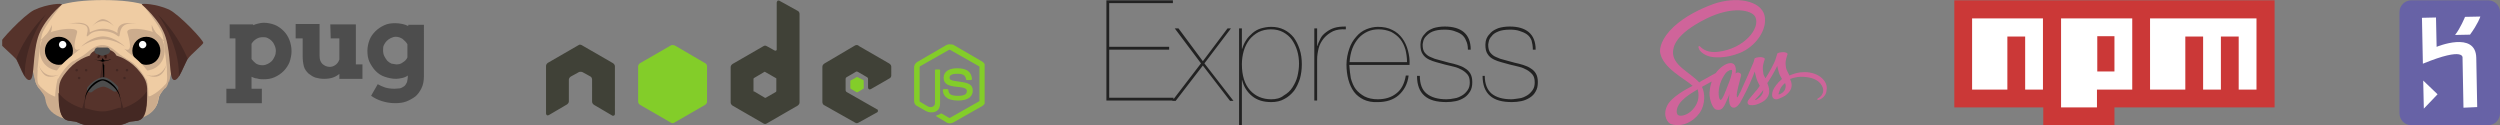 <?xml version="1.0" encoding="utf-8"?>
<!-- Generator: Adobe Illustrator 24.3.0, SVG Export Plug-In . SVG Version: 6.00 Build 0)  -->
<svg version="1.1" id="Layer_1" xmlns="http://www.w3.org/2000/svg" xmlns:xlink="http://www.w3.org/1999/xlink" x="0px" y="0px"
	 viewBox="0 0 800.8 40.2" style="enable-background:new 0 0 800.8 40.2;" xml:space="preserve">
<rect x="0" y="0" width="800.8" height="40.2" fill="#808080" stroke="none"/>
<style type="text/css">
	.st0{fill:#4D4D4D;}
	.st1{fill:#EFCCA3;}
	.st2{fill:#CCAC8D;}
	.st3{fill:#FFFFFF;}
	.st4{fill:#56332B;}
	.st5{fill:#442823;}
	.st6{fill:#7F4A41;stroke:#4D4D4D;stroke-width:1.598;stroke-linecap:round;stroke-linejoin:round;}
	.st7{fill:#331712;}
	.st8{fill:#83CD29;}
	.st9{fill:#404137;}
	.st10{fill:#CB3837;}
	.st11{fill:#6762A6;}
	.st12{fill:#222222;}
	.st13{fill:#CF649A;}
	.st14{clip-path:url(#SVGID_4_);}
</style>
<symbol  id="A" viewBox="-51.4 -15.2 102.8 30.4">
	<g>
		<path class="st0" d="M4.3-9.3H10v0.2c0.4-0.2,0.8-0.3,1.2-0.4s0.9-0.2,1.3-0.2c1,0,1.9,0.2,2.7,0.5c0.8,0.3,1.6,0.9,2.2,1.5
			s1.1,1.4,1.4,2.2s0.5,1.7,0.5,2.7c0,0.9-0.2,1.8-0.5,2.7C18.5,0.6,18,1.4,17.4,2s-1.3,1.1-2.2,1.5S13.5,4,12.5,4
			c-0.5,0-1,0-1.6-0.2c-0.4,0-0.9-0.2-1.3-0.4v2.9h2.5v3.5H3.5V6.3h2.2V-5.9H4.3V-9.3L4.3-9.3z M12.3-6.2c-0.5,0-1,0.1-1.5,0.4
			S9.9-5.1,9.6-4.6v3.7c0.3,0.4,0.7,0.8,1.1,1.1c0.5,0.3,1,0.4,1.6,0.4c0.4,0,0.8-0.1,1.2-0.3s0.7-0.4,1-0.7s0.5-0.7,0.7-1.1
			s0.3-0.9,0.3-1.3c0-0.5-0.1-1-0.3-1.4C15-4.7,14.8-5,14.5-5.3s-0.6-0.5-1-0.7S12.7-6.2,12.3-6.2L12.3-6.2z M28.7-9.3h6.2v9.7h1.6
			v3.5h-5.6V2.7c-0.5,0.4-1,0.7-1.6,0.9c-0.6,0.2-1.3,0.3-2.1,0.3c-0.7,0-1.4-0.1-2.1-0.3c-0.6-0.2-1.2-0.6-1.7-1
			c-0.5-0.5-0.9-1-1.1-1.7C22.1,0.1,22-0.7,22-1.6v-4.3h-1.7v-3.5h5.8v7.7c0,0.9,0.2,1.5,0.7,2c0.5,0.4,1,0.7,1.8,0.7
			c0.5,0,1-0.2,1.4-0.5s0.7-0.7,0.9-1.3v-5.1h-2.1L28.7-9.3L28.7-9.3z M47.5,3.1c-0.4,0.3-0.9,0.5-1.4,0.6s-1,0.2-1.4,0.2
			c-1,0-1.9-0.2-2.8-0.5S40.3,2.6,39.7,2s-1.1-1.4-1.5-2.2c-0.4-0.9-0.5-1.8-0.5-2.7s0.2-1.8,0.5-2.6S39-7,39.6-7.6s1.3-1.1,2.2-1.5
			c0.8-0.4,1.8-0.5,2.7-0.5c0.6,0,1.1,0.1,1.7,0.2c0.5,0.1,1,0.3,1.4,0.5v-0.3h3.8V3.3c0,1.1-0.2,2.1-0.6,2.9
			c-0.4,0.8-0.9,1.5-1.5,2c-0.7,0.5-1.4,0.9-2.2,1.2s-1.7,0.4-2.7,0.4c-1.2,0-2.2-0.2-3.2-0.5C40.3,9,39.4,8.6,38.6,8l1.6-2.8
			C40.7,5.5,41.4,5.8,42,6c0.7,0.2,1.4,0.3,2.3,0.3c0.5,0,0.9-0.1,1.3-0.1c0.4-0.1,0.7-0.3,1-0.5s0.5-0.6,0.7-1
			C47.4,4.3,47.5,3.8,47.5,3.1L47.5,3.1L47.5,3.1z M44.7,0.4c0.6,0,1.1-0.1,1.6-0.5c0.5-0.3,0.9-0.7,1.1-1.2v-3.2
			c-0.3-0.5-0.7-0.9-1.2-1.3c-0.5-0.3-1-0.5-1.6-0.5c-0.4,0-0.8,0.1-1.2,0.3c-0.4,0.2-0.7,0.4-1,0.7c-0.3,0.3-0.5,0.6-0.7,1
			S41.5-3.5,41.5-3s0.1,1,0.3,1.4s0.4,0.7,0.7,1.1c0.3,0.3,0.6,0.5,1,0.7C43.9,0.3,44.3,0.3,44.7,0.4L44.7,0.4z"/>
		<path class="st1" d="M-10.1-5.7c-0.1-1.7,0.2-3.2-0.6-4.5c-1.8-3.2-6.5-5-15.7-5v0.3h-0.2h0.2v-0.3c-9.2,0-14.1,1.8-15.9,5
			C-43-8.9-43-7.4-43.1-5.7c-0.1,1.3-0.7,2.8-0.4,4.3c0.3,2,0.4,4,0.7,5.8c0.2,1.5,2.3,2.8,2.5,4.2c0.5,3.9,4.6,5.7,13.8,5.7v0.3
			h-0.2h0.2v-0.3c9.2,0,13.1-1.8,13.6-5.7c0.2-1.5,2.1-2.7,2.3-4.2c0.3-1.8,0.4-3.8,0.7-5.8C-9.4-2.9-10-4.3-10.1-5.7L-10.1-5.7z"/>
		<g>
			<path class="st2" d="M-26.6-4.3c1.7,0,2.8,1.1,3.9,2c1.3,1.1,3.4,1.9,4.3,2.8s2,1.9,2.5,3.4c0.5,1.5,0.5,3.4,0.5,3.9s0.3,0.4,1,0
				c1.8-0.9,3.8-3.3,3.8-3.3C-10.8,6-12.8,7.3-13,8.8c-0.5,3.9-4.3,5.8-13.7,5.8l0,0h0.2"/>
			<path class="st2" d="M-20.5-7.3c0.3,1.2,1.6,5.2-0.8,3.9c0,0,1,0.6,1.6,2.8c0.7,2.2,2.2,2.5,2.2,2.5s2.6,0.5,4.5-1.2
				c1.6-1.4,1.9-3.8,1.2-5.7c-0.7-1.8-1.9-2.4-3.7-2.8C-17.3-8.3-20.9-8.6-20.5-7.3L-20.5-7.3z"/>
		</g>
		<g>
			<path id="C_3_" d="M-19.3-2.9c0-1.9,1.5-3.4,3.4-3.4s3.4,1.5,3.4,3.4s-1.5,3.4-3.4,3.4S-19.3-1.1-19.3-2.9z"/>
		</g>
		<path class="st3" d="M-17.7-4.4c0-0.5,0.4-0.9,0.9-0.9s0.9,0.4,0.9,0.9s-0.4,0.9-0.9,0.9S-17.7-3.9-17.7-4.4z"/>
		<path class="st1" d="M-21.1-3.1c0,0,3,2.1,4.7,4.1s1.6,2.4,1.6,2.4L-16,4c0,0-1.7-3.2-3.8-4.4s-2.3-2.2-2.3-2.2L-21.1-3.1z"/>
		<path class="st2" d="M-26.5-4.3c-1.7,0-2.9,1.1-4,2c-1.3,1.1-3.5,1.9-4.4,2.8c-0.9,1-2.1,1.9-2.5,3.4S-38,7.3-38,7.8s0.1,0.5-1,0
			c-1.8-0.9-3.8-3.3-3.8-3.3c0.2,1.5,2.2,2.8,2.4,4.3c0.5,3.9,4.3,5.8,13.8,5.8h0.2"/>
		<path class="st4" d="M-17.5,2.2c-1.8-2.3-4.8-4.4-8.9-4.4l0,0c-4.1,0-7.1,2.1-8.9,4.4c-1.9,2.3-1.8,3.3-1.8,5.5
			c0,8.1,2.8,5.8,4.7,6.8c1.9,1,3.9,0.7,6,0.7l0,0c2.1,0,4,0.3,6-0.7c1.9-1,4.7,1.4,4.7-6.6C-15.7,5.5-15.6,4.5-17.5,2.2L-17.5,2.2z
			"/>
		<g>
			<path class="st5" d="M-26.6-0.2c0,0-0.3,3.7-0.8,4.5l1-0.2L-26.6-0.2z"/>
			<path class="st5" d="M-26.4-0.2c0,0,0.3,3.7,0.8,4.5l-1-0.2L-26.4-0.2z"/>
		</g>
		<path class="st4" d="M-29.6-1.1c-0.4-0.9,1-2.3,3.2-2.3s3.6,1.4,3.2,2.3s-1.8,1.2-3.2,1.2C-27.8,0.1-29.2-0.2-29.6-1.1z"/>
		<path d="M-26.4-0.2c0-0.2,1.3-0.2,2-0.7c0,0-1.4,0.5-1.7,0.3c-0.3-0.2-0.4-0.6-0.4-0.6s-0.1,0.5-0.3,0.6c-0.3,0.2-1.9-0.3-1.9-0.3
			L-26.4-0.2c-0.1,0.1-0.1,0.5-0.1,0.8l0.2,3.5c0.2,0.3,0.2-2.6,0.2-3.5C-26.3,0.6-26.4-0.2-26.4-0.2z"/>
	</g>
	<path class="st6" d="M-26.3,5c0.7,0,1.8,0.5,2.8,1.2c-1-1.1-2.2-1.9-2.8-1.9c-0.7,0-2.2,0.8-3.2,2.1C-28.5,5.5-27.1,5-26.3,5
		L-26.3,5z"/>
	<g>
		<g>
			<path class="st5" d="M-26.6,11.8c-1.5,0-2.9-0.5-4.2-0.8c-0.3-0.1-0.5,0.1-0.8,0c-2.4-0.8-4.4-2.1-5.6-3.7v0.4
				c0,8.1,2.8,5.8,4.7,6.8c1.9,1,3.9,0.7,6,0.7l0,0c2.1,0,4,0.3,6-0.7c1.9-1,4.7,1.4,4.7-6.7V6.9c-1.1,1.8-3.2,3.2-5.7,4.1
				c-0.2,0.1-0.8-0.1-1-0.1C-23.8,11.3-25,11.8-26.6,11.8L-26.6,11.8z"/>
			<path class="st5" d="M-30.3,7.4c0,0-1,2.9-0.3,4.1l-0.9-0.4C-31.4,11.2-30.8,8.3-30.3,7.4L-30.3,7.4z M-22.6,7.4
				c0,0,1,2.9,0.3,4.1l0.9-0.4C-21.5,11.2-22.2,8.3-22.6,7.4L-22.6,7.4z"/>
		</g>
		<path class="st2" d="M-32.7-7.3c-0.3,1.2-1.6,5.2,0.8,3.9c0,0-1,0.6-1.6,2.8s-2.2,2.5-2.2,2.5s-2.6,0.5-4.5-1.2
			c-1.6-1.4-1.9-3.8-1.2-5.7s1.9-2.4,3.7-2.8C-35.9-8.3-32.3-8.6-32.7-7.3L-32.7-7.3z"/>
		<path d="M-26.5,4.3c1,0,4.3,2.2,4.3,5V9.1c0-2.8-2.6-5.1-4.3-5.1s-4.3,2.3-4.3,5.1v0.2C-30.7,6.5-27.5,4.3-26.5,4.3L-26.5,4.3z"/>
		<path class="st7" d="M-26.1-1.5c-0.1-0.3,0-0.6,0.2-0.6s0.4,0.2,0.4,0.5s0,0.6-0.2,0.6S-26-1.2-26.1-1.5L-26.1-1.5z M-27.7-1.7
			c0.1-0.3,0.3-0.5,0.5-0.5s0.2,0.3,0.1,0.6s-0.3,0.5-0.5,0.5S-27.8-1.4-27.7-1.7z"/>
		<g>
			<path id="C_2_" d="M-40.5-2.9c0-1.9,1.5-3.4,3.4-3.4s3.4,1.5,3.4,3.4s-1.5,3.4-3.4,3.4S-40.5-1.1-40.5-2.9z"/>
		</g>
		<path class="st3" d="M-37.1-4.4c0-0.5,0.4-0.9,0.9-0.9s0.9,0.4,0.9,0.9l0,0c0,0.5-0.4,0.9-0.9,0.9C-36.7-3.5-37.1-3.9-37.1-4.4
			L-37.1-4.4L-37.1-4.4z"/>
	</g>
	<path class="st6" d="M-25.5-2.9c0,0-0.9,0.4-1.1,0.4s-1.1-0.5-1.1-0.4H-25.5L-25.5-2.9z"/>
	<g>
		<path class="st1" d="M-32.2-3.1c0,0-3,2.1-4.7,4.1s-1.6,2.4-1.6,2.4l1.2,0.5c0,0,1.7-3.2,3.8-4.4s2.3-2.2,2.3-2.2L-32.2-3.1z"/>
		<g>
			<path class="st2" d="M-38.8-9.2c0,0-1,2.8-3.3,4C-42.2-5.2-38.6-5.6-38.8-9.2L-38.8-9.2z M-14.6-9.2c0,0,1,2.8,3.3,4
				C-11.2-5.2-14.8-5.6-14.6-9.2L-14.6-9.2z M-21.1-3.9c0,0-2.3-2.4-5.3-2.5c0,0,0.1,0,0,0s0,0,0,0c-3.1,0.1-5.3,2.5-5.3,2.5
				c2.6-1.8,4.9-1.8,5.3-1.8C-26.4-5.7-23.8-5.8-21.1-3.9L-21.1-3.9z M-23.8-8.9c0,0-1.2-1.6-2.7-1.7h0.1c-1.2,0-2.6,1.7-2.6,1.7
				c1.3-1.3,2.6-1.2,2.6-1.2S-25.2-10.2-23.8-8.9L-23.8-8.9z M-37.1,2.9c0,0-1.8,0.9-3.1,0.3l0,0C-41.4,2.6-42,0.6-42,0.6
				S-40.8,4.1-37.1,2.9z M-16,2.9c0,0,1.8,0.9,3.1,0.3c1.5-0.7,1.8-2.6,1.8-2.6S-12.3,4.1-16,2.9L-16,2.9z M-35-9.4
				c1-0.2,2.7-0.2,4,0.2c1.7,0.6,0.3,2.7,0.7,2.8s0.8-1.5,3.9-1.3s3.5,1.5,3.9,1.3s-0.4-3.8,4.2-3c0,0-4.9-1.3-4.6,2.2
				c0,0-2.8-2.2-6.7-0.2C-29.8-7.4-28.8-10.7-35-9.4L-35-9.4z M-18-9.4c0.1,0,0.1,0,0.2,0S-17.9-9.4-18-9.4z"/>
			<path class="st2" d="M-36.4-14.1c0,0-4.2,5.2-4.8,7.2s-1.1,10.4-1.6,11.6l-1.9-8.2l3.5-8.6L-36.4-14.1z M-16.8-14.1
				c0,0,4.2,5.2,4.8,7.2s1.1,10.4,1.6,11.6l1.9-8.2l-3.5-8.6L-16.8-14.1z"/>
		</g>
		<path class="st4" d="M-17-14.1c0,0,4.5,3.7,5.8,8s0.8,9.5,1.8,10.2C-8,5-6.4-0.5-5.8-1c0.7-1,3.5-3.3,3.7-3.8s-5.7-6.8-8.3-8.1
			C-13.5-14.3-17.3-14.5-17-14.1z"/>
		<path class="st5" d="M-13.2-11.8c0,0,5.3,6.7,5.2,15.1L-5.9-1C-6-1-7.8-6.5-13.2-11.8z"/>
		<path class="st4" d="M-36.4-14.1c0,0-4.5,3.7-5.8,8S-43,3.4-44,4.1C-45.4,5-47-0.5-47.6-1c-0.8-0.9-3.6-3.3-3.8-3.7
			c-0.2-0.4,5.7-6.8,8.3-8.1C-39.9-14.3-36.1-14.5-36.4-14.1z"/>
		<path class="st5" d="M-40.2-11.8c0,0-5.3,6.7-5.2,15.1l-2-4.3C-47.4-1-45.6-6.5-40.2-11.8z"/>
		<path class="st2" d="M-43,3.4c0,0,0.4,2.1,1,2.7c0.6,0.7,0.2-0.5,0.2-0.5s-0.7-0.3-0.5-3C-42.2,0-43,3.4-43,3.4L-43,3.4z
			 M-10.2,3.4c0,0-0.4,2.1-1,2.7s-0.2-0.5-0.2-0.5s0.7-0.3,0.5-3S-10.2,3.4-10.2,3.4L-10.2,3.4z"/>
		<g>
			<g>
				<path id="D_11_" class="st5" d="M-30.8,1.8c0-0.2,0.1-0.3,0.3-0.3s0.3,0.1,0.3,0.3s-0.1,0.3-0.3,0.3S-30.8,2-30.8,1.8z"/>
			</g>
			<g>
				<path id="D_10_" class="st5" d="M-32.5,3.7c0-0.2,0.1-0.3,0.3-0.3c0.2,0,0.3,0.1,0.3,0.3S-32,4-32.2,4
					C-32.4,4-32.5,3.9-32.5,3.7z"/>
			</g>
			<g>
				<path id="D_9_" class="st5" d="M-33.1,1.8c0-0.2,0.1-0.3,0.3-0.3s0.3,0.1,0.3,0.3s-0.1,0.3-0.3,0.3S-33.1,2-33.1,1.8z"/>
			</g>
			<g>
				<path id="D_8_" class="st5" d="M-23.3,1.8c0-0.2,0.1-0.3,0.3-0.3s0.3,0.1,0.3,0.3s-0.1,0.3-0.3,0.3S-23.3,2-23.3,1.8z"/>
			</g>
			<g>
				<path id="D_7_" class="st5" d="M-21.5,3.7c0-0.2,0.1-0.3,0.3-0.3s0.3,0.1,0.3,0.3S-21,4-21.2,4S-21.5,3.9-21.5,3.7z"/>
			</g>
			<g>
				<path id="D_6_" class="st5" d="M-20.9,1.8c0-0.2,0.1-0.3,0.3-0.3s0.3,0.1,0.3,0.3s-0.1,0.3-0.3,0.3S-20.9,2-20.9,1.8z"/>
			</g>
		</g>
	</g>
</symbol>
<symbol  id="A_3" viewBox="-55.8 -15.7 111.6 31.4">
	<g>
		<path class="st8" d="M46.7-4.6c-0.3,0-0.5,0.1-0.8,0.2l-7.4,4.3c-0.5,0.3-0.8,0.8-0.8,1.4v8.5c0,0.6,0.3,1.1,0.8,1.3l1.9,1.1
			c0.9,0.5,1.3,0.5,1.7,0.5c1.4,0,2.2-0.8,2.2-2.3V2c0-0.1-0.1-0.2-0.2-0.2h-0.9C43.1,1.8,43,1.9,43,2v8.4c0,0.6-0.7,1.3-1.8,0.8
			l-2-1.2c-0.1,0-0.1-0.1-0.1-0.2V1.2c0-0.1,0.1-0.2,0.1-0.2l7.4-4.2c0.1,0,0.2,0,0.2,0L54.2,1c0.1,0,0.1,0.1,0.1,0.2v8.5
			c0,0.1,0,0.2-0.1,0.2l-7.4,4.2c-0.1,0-0.2,0-0.2,0L44.7,13c-0.1,0-0.1,0-0.2,0c-0.5,0.3-0.6,0.3-1.1,0.5c-0.1,0-0.3,0.1,0.1,0.3
			l2.5,1.5c0.2,0.1,0.5,0.2,0.8,0.2c0.3,0,0.5-0.1,0.8-0.2l7.4-4.2c0.5-0.3,0.8-0.8,0.8-1.3V1.2c0-0.6-0.3-1.1-0.8-1.4l-7.4-4.3
			C47.2-4.5,47-4.6,46.7-4.6L46.7-4.6z M48.6,1.5c-2.1,0-3.4,0.9-3.4,2.4c0,1.6,1.2,2.1,3.3,2.3c2.4,0.2,2.6,0.6,2.6,1.1
			c0,0.8-0.7,1.2-2.2,1.2c-2,0-2.4-0.5-2.5-1.5c0-0.1-0.1-0.2-0.2-0.2h-1C45.1,6.8,45,6.9,45,7c0,1.2,0.7,2.7,3.9,2.7
			c2.3,0,3.7-0.9,3.7-2.5s-1.1-2-3.4-2.3c-2.3-0.3-2.5-0.5-2.5-1c0-0.4,0.2-1,1.9-1c1.5,0,2.1,0.3,2.3,1.4c0,0.1,0.1,0.2,0.2,0.2h1
			c0.1,0,0.1,0,0.2-0.1c0.1-0.1,0.1-0.1,0.1-0.2C52.2,2.3,51,1.5,48.6,1.5L48.6,1.5z"/>
		<path class="st9" d="M3.2-15.7c-0.1,0-0.2,0-0.2,0.1c-0.1,0.1-0.2,0.2-0.2,0.4v12C2.8-3.1,2.7-3,2.6-3S2.4-2.9,2.3-3l-2-1.1
			C0-4.3-0.3-4.3-0.6-4.1l-7.8,4.5c-0.3,0.2-0.5,0.5-0.5,0.8v9c0,0.3,0.2,0.6,0.5,0.8l7.8,4.5c0.3,0.2,0.6,0.2,0.9,0L8.1,11
			c0.3-0.2,0.5-0.5,0.5-0.8v-22.5c0-0.3-0.2-0.7-0.5-0.8l-4.7-2.6C3.4-15.7,3.3-15.7,3.2-15.7z M-47.1-4.5c-0.2,0-0.3,0-0.4,0.1
			l-7.8,4.5c-0.3,0.2-0.5,0.5-0.5,0.8V13c0,0.2,0.1,0.3,0.2,0.4c0.1,0.1,0.3,0.1,0.5,0l4.6-2.7c0.3-0.2,0.5-0.5,0.5-0.8V4.4
			c0-0.3,0.2-0.6,0.5-0.8l2-1.1c0.1-0.1,0.3-0.1,0.5-0.1c0.2,0,0.3,0,0.5,0.1l2,1.1c0.2,0.1,0.4,0.4,0.4,0.8V10
			c0,0.3,0.2,0.6,0.5,0.8l4.6,2.7c0.1,0.1,0.3,0.1,0.5,0c0.1-0.1,0.2-0.2,0.2-0.4V1c0-0.3-0.2-0.6-0.5-0.8l-7.8-4.5
			C-46.7-4.4-46.8-4.4-47.1-4.5L-47.1-4.5L-47.1-4.5z M23.2-4.4c-0.2,0-0.3,0-0.5,0.1l-7.8,4.6c-0.3,0.2-0.5,0.5-0.5,0.8v9
			c0,0.3,0.2,0.7,0.5,0.8l7.8,4.4c0.3,0.2,0.6,0.2,0.9,0l4.7-2.6c0.2-0.1,0.2-0.2,0.2-0.4s0-0.3-0.1-0.3l-7.9-4.5
			c-0.1-0.1-0.2-0.3-0.2-0.4V4.2c0-0.2,0.1-0.3,0.2-0.4l2.4-1.4c0.1-0.1,0.3-0.1,0.5,0l2.4,1.4C25.9,3.9,26,4,26,4.2v2.2
			c0,0.2,0.1,0.3,0.2,0.4s0.3,0.1,0.5,0l4.7-2.7c0.4-0.2,0.5-0.5,0.5-0.8V1.1c0-0.3-0.2-0.6-0.5-0.8l-7.8-4.5
			C23.6-4.3,23.4-4.4,23.2-4.4L23.2-4.4z M-0.2,2.4L-0.2,2.4L2.6,4c0.1,0,0.1,0.1,0.1,0.2v3.1c0,0.1-0.1,0.2-0.1,0.2L0,9
			c-0.1,0-0.2,0-0.2,0l-2.7-1.6c-0.1,0-0.2,0-0.2-0.1V4.2C-3.1,4.1-3,4-3,4l2.7-1.6C-0.2,2.4-0.2,2.4-0.2,2.4L-0.2,2.4z"/>
		<path class="st8" d="M-23.6-4.4c-0.2,0-0.3,0-0.5,0.1l-7.8,4.5c-0.3,0.2-0.5,0.5-0.5,0.8v9c0,0.3,0.2,0.6,0.5,0.8l7.8,4.5
			c0.3,0.2,0.6,0.2,0.9,0l7.8-4.5c0.3-0.2,0.5-0.5,0.5-0.8V1c0-0.3-0.2-0.7-0.5-0.8l-7.7-4.5C-23.3-4.3-23.4-4.4-23.6-4.4L-23.6-4.4
			z M23.2,3.7C23.2,3.7,23.1,3.7,23.2,3.7l-1.6,0.9c-0.1,0-0.1,0.1-0.1,0.2v1.7c0,0.1,0,0.1,0.1,0.2l1.5,0.9c0.1,0,0.1,0,0.2,0
			l1.5-0.9c0.1,0,0.1-0.1,0.1-0.2V4.7c0-0.1,0-0.1-0.1-0.2L23.2,3.7C23.3,3.7,23.2,3.7,23.2,3.7z"/>
	</g>
</symbol>
<g>
	<path class="st10" d="M626,0.1v34.3h28.5v5.7h22.8v-5.7h51.3V0.1H626z"/>
	<path class="st3" d="M643,5.9h-11.3v22.8H643v-17h5.7v17h5.7V5.9H643z M660.2,5.9v28.5h11.5v-5.7H683V5.9H660.2z M677.3,22.9h-5.5
		V11.6h5.5V22.9z M700,5.9h-11.3v22.8H700v-17h5.7v17h5.7v-17h5.7v17h5.7V5.9H700z"/>
</g>
<g>
	<path class="st11" d="M797,40.1h-24.6c-2.1,0-3.8-1.7-3.8-3.8V3.9c0-2.1,1.7-3.8,3.8-3.8H797c2.1,0,3.8,1.7,3.8,3.8v32.4
		C800.8,38.4,799.1,40.1,797,40.1L797,40.1z"/>
	<path class="st3" d="M789.1,34.5l-0.3-15.9c0,0,1-3.8-12.7,1.8c0,0.1-0.3-14.7-0.3-14.7l4.5-0.1l0.2,9.4c0,0,12.5-5.2,12.7,3.5
		l0.3,15.8L789.1,34.5L789.1,34.5z M791.2,11.1l-4.8,0.1c1.7-2.1,3.2-5.8,3.2-5.8l4.9-0.1C794.5,5.4,793.7,7.7,791.2,11.1
		L791.2,11.1z M776.4,34.8l-0.2-9l4.6,4.4L776.4,34.8L776.4,34.8z"/>
</g>
<path class="st12" d="M355.3,31.3V15.9h19.2V15h-19.2V1h20.4V0.1h-21.3v32.1h21.5v-0.9L355.3,31.3L355.3,31.3z M393.2,9.1l-7.9,10.5
	l-7.8-10.5h-1.2l8.4,11.2l-9.2,12h1.1l8.7-11.3l8.7,11.3h1.1l-9.3-12l8.5-11.2H393.2L393.2,9.1z M397.8,40.1V25.7h0.1
	c0.5,2.1,1.6,3.8,3.2,5.1c1.6,1.3,3.6,1.9,6.1,1.9c1.6,0,3-0.3,4.2-1c1.2-0.6,2.2-1.5,3.1-2.6c0.8-1.1,1.4-2.4,1.9-3.9
	c0.4-1.5,0.6-3,0.6-4.6c0-1.7-0.2-3.3-0.7-4.8s-1.1-2.7-1.9-3.8c-0.9-1.1-1.9-1.9-3.1-2.5s-2.6-0.9-4.1-0.9c-1.2,0-2.2,0.2-3.3,0.5
	c-1,0.3-1.9,0.8-2.7,1.5c-0.8,0.7-1.5,1.4-2,2.2c-0.6,0.9-1,1.8-1.3,2.8h-0.1V9.1h-0.9v31H397.8L397.8,40.1z M407.2,31.8
	c-2.8,0-5.1-1-6.8-2.9c-1.7-1.9-2.6-4.7-2.6-8.3c0-1.5,0.2-2.9,0.6-4.3c0.4-1.4,1-2.5,1.8-3.6c0.8-1,1.8-1.8,2.9-2.4
	c1.2-0.6,2.5-0.9,4-0.9s2.8,0.3,3.9,0.9c1.1,0.6,2.1,1.4,2.8,2.4c0.7,1,1.3,2.2,1.7,3.5c0.4,1.3,0.6,2.8,0.6,4.2s-0.2,2.7-0.5,4
	c-0.3,1.3-0.9,2.5-1.6,3.6c-0.7,1.1-1.6,1.9-2.8,2.6C410.1,31.5,408.7,31.8,407.2,31.8L407.2,31.8z M421.9,32.2V19.1
	c0-1.3,0.2-2.5,0.5-3.7c0.3-1.2,0.9-2.2,1.7-3.2c0.8-0.9,1.7-1.6,2.9-2.2c1.1-0.5,2.5-0.7,4.1-0.6V8.5c-1.4,0-2.6,0.1-3.6,0.4
	c-1,0.3-1.9,0.8-2.7,1.4c-0.8,0.6-1.4,1.2-1.8,2c-0.4,0.8-0.8,1.6-1,2.4h-0.1V9.1H421v23.1H421.9L421.9,32.2z M432.2,20.8h19.3
	c0.1-1.6-0.1-3.1-0.5-4.6s-1-2.8-1.8-3.9s-1.9-2.1-3.2-2.7c-1.3-0.7-2.9-1-4.6-1c-1.3,0-2.6,0.3-3.8,0.8c-1.2,0.5-2.3,1.3-3.2,2.4
	c-0.9,1-1.7,2.3-2.2,3.8s-0.9,3.2-0.9,5.1c0,1.7,0.2,3.3,0.6,4.8c0.4,1.5,1,2.8,1.8,3.9s1.9,1.9,3.1,2.5c1.3,0.6,2.8,0.9,4.6,0.8
	c2.6,0,4.9-0.7,6.6-2.2s2.9-3.6,3.2-6.3h-0.9c-0.4,2.5-1.4,4.5-3,5.7c-1.6,1.3-3.6,1.9-6,1.9c-1.6,0-3-0.3-4.2-0.9
	c-1.1-0.6-2.1-1.4-2.8-2.3s-1.2-2.1-1.6-3.5C432.5,23.8,432.3,22.4,432.2,20.8L432.2,20.8z M450.7,19.9h-18.4
	c0.1-1.6,0.4-3.1,0.9-4.4s1.2-2.4,2-3.3s1.8-1.6,2.9-2.1c1.1-0.5,2.3-0.7,3.5-0.7c1.5,0,2.8,0.3,4,0.8c1.1,0.6,2.1,1.3,2.9,2.3
	s1.3,2.1,1.7,3.4C450.5,17.2,450.7,18.5,450.7,19.9L450.7,19.9z M470.2,15.9h0.9c0-2.6-0.8-4.4-2.2-5.6s-3.5-1.8-6.1-1.8
	c-1.4,0-2.6,0.2-3.6,0.5c-1,0.4-1.8,0.8-2.4,1.4c-0.6,0.6-1.1,1.2-1.4,1.9s-0.4,1.4-0.4,2c0,1.3,0.2,2.3,0.7,3
	c0.5,0.8,1.1,1.3,2.1,1.8c0.7,0.3,1.4,0.6,2.2,0.8s1.8,0.5,2.9,0.8c1,0.2,2,0.5,2.9,0.7s1.8,0.6,2.5,1s1.3,0.9,1.8,1.5
	s0.7,1.5,0.7,2.5s-0.2,1.8-0.7,2.5s-1.1,1.3-1.8,1.7c-0.7,0.4-1.5,0.8-2.4,0.9c-0.9,0.2-1.8,0.3-2.6,0.3c-2.7,0-4.8-0.6-6.3-1.8
	c-1.5-1.2-2.2-3.1-2.2-5.7h-0.9c0,2.9,0.8,5,2.4,6.4s3.9,2,7,2c1,0,2-0.1,3-0.3s1.9-0.6,2.7-1.1c0.8-0.5,1.4-1.2,1.9-2
	s0.7-1.8,0.7-3c0-1.1-0.2-2-0.6-2.7s-1-1.3-1.7-1.7c-0.7-0.5-1.5-0.8-2.4-1.1c-0.9-0.3-1.8-0.5-2.7-0.7c-1.1-0.3-2.2-0.6-3.3-0.9
	c-0.9-0.2-1.8-0.5-2.6-0.9c-0.8-0.3-1.4-0.8-1.9-1.4s-0.7-1.5-0.7-2.6c0-0.2,0.1-0.6,0.2-1.1s0.4-1.1,0.9-1.6s1.1-1.1,2.1-1.5
	s2.2-0.6,3.8-0.6c1.1,0,2.1,0.1,3,0.4s1.7,0.6,2.4,1.1c0.7,0.5,1.2,1.2,1.5,2C470,13.8,470.2,14.7,470.2,15.9L470.2,15.9z M491,15.9
	h0.9c0-2.6-0.8-4.4-2.2-5.6s-3.5-1.8-6.1-1.8c-1.4,0-2.6,0.2-3.6,0.5c-1,0.4-1.8,0.8-2.4,1.4c-0.6,0.6-1.1,1.2-1.4,1.9
	s-0.4,1.4-0.4,2c0,1.3,0.2,2.3,0.7,3c0.5,0.8,1.1,1.3,2.1,1.8c0.7,0.3,1.4,0.6,2.2,0.8s1.8,0.5,2.9,0.8c1,0.2,2,0.5,2.9,0.7
	s1.8,0.6,2.5,1s1.3,0.9,1.8,1.5s0.7,1.5,0.7,2.5s-0.2,1.8-0.7,2.5s-1.1,1.3-1.8,1.7c-0.7,0.4-1.5,0.8-2.4,0.9s-1.8,0.3-2.6,0.3
	c-2.7,0-4.8-0.6-6.3-1.8c-1.4-1.2-2.2-3.1-2.2-5.7h-0.7c0,2.9,0.8,5,2.4,6.4s3.9,2,7,2c1,0,2-0.1,3-0.3s1.9-0.6,2.7-1.1
	c0.8-0.5,1.5-1.2,1.9-2c0.5-0.8,0.7-1.8,0.7-3c0-1.1-0.2-2-0.6-2.7s-1-1.3-1.7-1.7c-0.7-0.5-1.5-0.8-2.4-1.1
	c-0.9-0.3-1.8-0.5-2.7-0.7c-1.1-0.3-2.2-0.6-3.3-0.9c-0.9-0.2-1.8-0.5-2.6-0.9c-0.8-0.3-1.4-0.8-1.9-1.4s-0.7-1.5-0.7-2.6
	c0-0.2,0.1-0.6,0.2-1.1s0.4-1.1,0.9-1.6c0.4-0.6,1.1-1.1,2.1-1.5c0.9-0.4,2.2-0.6,3.8-0.6c1.1,0,2.1,0.1,3,0.4s1.7,0.6,2.4,1.1
	c0.7,0.5,1.2,1.2,1.5,2C490.8,13.8,491,14.7,491,15.9L491,15.9z"/>
<g>
	<path class="st13" d="M578,23.1c-1.9,0-3.5,0.5-4.8,1.1c-0.5-1-1-1.9-1.1-2.5c-0.1-0.8-0.2-1.2-0.1-2.1c0.1-0.9,0.6-2.2,0.6-2.3
		c0-0.1-0.1-0.5-1.2-0.6c-1.1,0-2,0.2-2.1,0.5c-0.1,0.3-0.3,0.9-0.5,1.6c-0.2,1-2.1,4.5-3.3,6.3c-0.4-0.7-0.7-1.3-0.7-1.8
		c-0.1-0.8-0.2-1.2-0.1-2.1c0.1-0.9,0.6-2.2,0.6-2.3c0-0.1-0.1-0.5-1.2-0.6c-1.1,0-2,0.2-2.1,0.5c-0.1,0.3-0.2,1-0.5,1.6
		c-0.2,0.6-2.8,6.4-3.5,7.9c-0.3,0.8-0.6,1.4-0.9,1.8c-0.2,0.4,0,0,0,0.1c-0.2,0.4-0.3,0.5-0.3,0.5l0,0c-0.1,0.3-0.3,0.5-0.4,0.5
		c0,0-0.2-0.7,0-1.7c0.4-2,1.3-5.1,1.3-5.3c0,0,0.2-0.6-0.6-0.9s-1,0.2-1.1,0.2c-0.1,0-0.1,0.2-0.1,0.2s0.8-3.5-1.6-3.5
		c-1.5,0-3.7,1.7-4.7,3.2c-0.7,0.4-2.1,1.1-3.6,2c-0.6,0.3-1.2,0.6-1.7,1l-0.1-0.1c-3-3.2-8.5-5.4-8.3-9.7C536,15,536.5,11,546.5,6
		c8.2-4.1,14.7-2.9,15.8-0.5c1.6,3.5-3.5,10.1-12,11.1c-3.2,0.4-4.9-0.9-5.4-1.4s-0.5-0.5-0.7-0.4c-0.3,0.1-0.1,0.6,0,0.8
		c0.2,0.7,1.3,1.8,3.1,2.4c1.5,0.5,5.4,0.8,9.9-1c5.1-2,9.1-7.5,8-12.1c-1.2-4.7-9-6.2-16.4-3.6c-4.4,1.6-9.1,4-12.6,7.2
		c-4.1,3.8-4.7,7.1-4.4,8.5c1,4.9,7.7,8.1,10.4,10.5c-0.1,0.1-0.3,0.1-0.4,0.2c-1.4,0.7-6.5,3.4-7.8,6.2c-1.5,3.2,0.2,5.6,1.4,5.9
		c3.5,1,7-0.8,9-3.6s1.7-6.6,0.8-8.3v-0.1l1.1-0.6c0.7-0.4,1.4-0.8,2-1.1c-0.3,0.9-0.6,2-0.7,3.5c-0.1,1.8,0.6,4.2,1.6,5.2
		c0.4,0.4,1,0.4,1.3,0.4c1.1,0,1.7-1,2.2-2.1c0.7-1.4,1.3-3,1.3-3s-0.8,4.4,1.4,4.4c0.8,0,1.6-1,1.9-1.5l0,0c0,0,0,0,0.1-0.1
		c0-0.1,0.1-0.1,0.1-0.2l0,0c0.3-0.5,1-1.8,2-3.8c1.3-2.6,2.6-6,2.6-6s0.1,0.8,0.5,2.1c0.2,0.8,0.7,1.7,1.1,2.5
		c-0.3,0.4-0.5,0.7-0.5,0.7l0,0c-0.2,0.3-0.5,0.7-0.8,1c-1.1,1.3-2.3,2.7-2.5,3.1c-0.2,0.5-0.2,0.8,0.2,1.2c0.3,0.2,0.8,0.2,1.3,0.2
		c1-0.1,1.6-0.3,2-0.5c0.5-0.2,1.1-0.5,1.7-0.9c1-0.8,1.7-1.9,1.6-3.3c0-0.8-0.3-1.6-0.6-2.4c0.1-0.1,0.2-0.3,0.3-0.4
		c1.6-2.4,2.9-5.1,2.9-5.1s0.1,0.8,0.5,2.1c0.2,0.7,0.6,1.4,1,2.1c-1.5,1.3-2.5,2.7-2.9,3.7c-0.6,1.8-0.1,2.6,0.8,2.8
		c0.4,0.1,1-0.1,1.4-0.3c0.5-0.2,1.2-0.5,1.8-0.9c1-0.8,2-1.8,2-3.3c0-0.7-0.2-1.3-0.5-2c1.3-0.5,3-0.9,5.2-0.6
		c4.6,0.5,5.6,3.4,5.4,4.6s-1.1,1.9-1.5,2.1c-0.4,0.2-0.4,0.3-0.4,0.4c0,0.2,0.2,0.2,0.5,0.2c0.4-0.1,2.4-1,2.5-3.2
		C585.6,26.2,582.8,23.1,578,23.1L578,23.1z M542.2,35.1c-1.5,1.7-3.7,2.3-4.6,1.8c-1-0.6-0.6-3,1.3-4.8c1.1-1.1,2.6-2.1,3.6-2.7
		c0.2-0.1,0.5-0.3,1-0.6c0.1,0,0.1-0.1,0.1-0.1c0.1,0,0.2-0.1,0.2-0.1C544.5,31.2,543.8,33.4,542.2,35.1L542.2,35.1z M553.4,27.5
		c-0.5,1.3-1.7,4.7-2.3,4.5c-0.6-0.2-0.9-2.7-0.1-5.2c0.4-1.3,1.3-2.8,1.8-3.4c0.8-0.9,1.8-1.2,2-0.9
		C555.1,23.1,553.8,26.7,553.4,27.5z M562.7,31.9c-0.2,0.1-0.4,0.2-0.5,0.1c-0.1,0,0.1-0.2,0.1-0.2s1.2-1.2,1.6-1.8
		c0.3-0.3,0.6-0.7,0.9-1.2v0.1C564.8,30.5,563.3,31.5,562.7,31.9L562.7,31.9z M569.8,30.3c-0.2-0.1-0.1-0.5,0.4-1.7
		c0.2-0.5,0.7-1.3,1.6-2c0.1,0.3,0.2,0.6,0.2,0.9C572,29.3,570.6,30,569.8,30.3z"/>
</g>
<g>
	<defs>
		<rect id="SVGID_1_" x="174.9" y="0.2" width="140.5" height="39.7"/>
	</defs>
	<clipPath id="SVGID_2_">
		<use xlink:href="#SVGID_1_"  style="overflow:visible;"/>
	</clipPath>
	<g style="clip-path:url(#SVGID_2_);">
		
			<use xlink:href="#A_3"  width="111.6" height="31.4" x="-55.8" y="-15.7" transform="matrix(1.261 0 0 1.261 245.267 19.977)" style="overflow:visible;"/>
	</g>
</g>
<g>
	<g>
		<defs>
			<rect id="SVGID_3_" x="0.7" y="0.1" width="135.5" height="40"/>
		</defs>
		<clipPath id="SVGID_4_">
			<use xlink:href="#SVGID_3_"  style="overflow:visible;"/>
		</clipPath>
		<g class="st14">
			<g>
				<defs>
					<rect id="SVGID_5_" x="0.3" width="135.8" height="40.1"/>
				</defs>
				<clipPath id="SVGID_6_">
					<use xlink:href="#SVGID_5_"  style="overflow:visible;"/>
				</clipPath>
				<g style="clip-path:url(#SVGID_6_);">
					
						<use xlink:href="#A"  width="102.8" height="30.4" x="-51.4" y="-15.2" transform="matrix(1.321 0 0 1.321 67.887 20.102)" style="overflow:visible;"/>
				</g>
			</g>
		</g>
	</g>
</g>
</svg>
